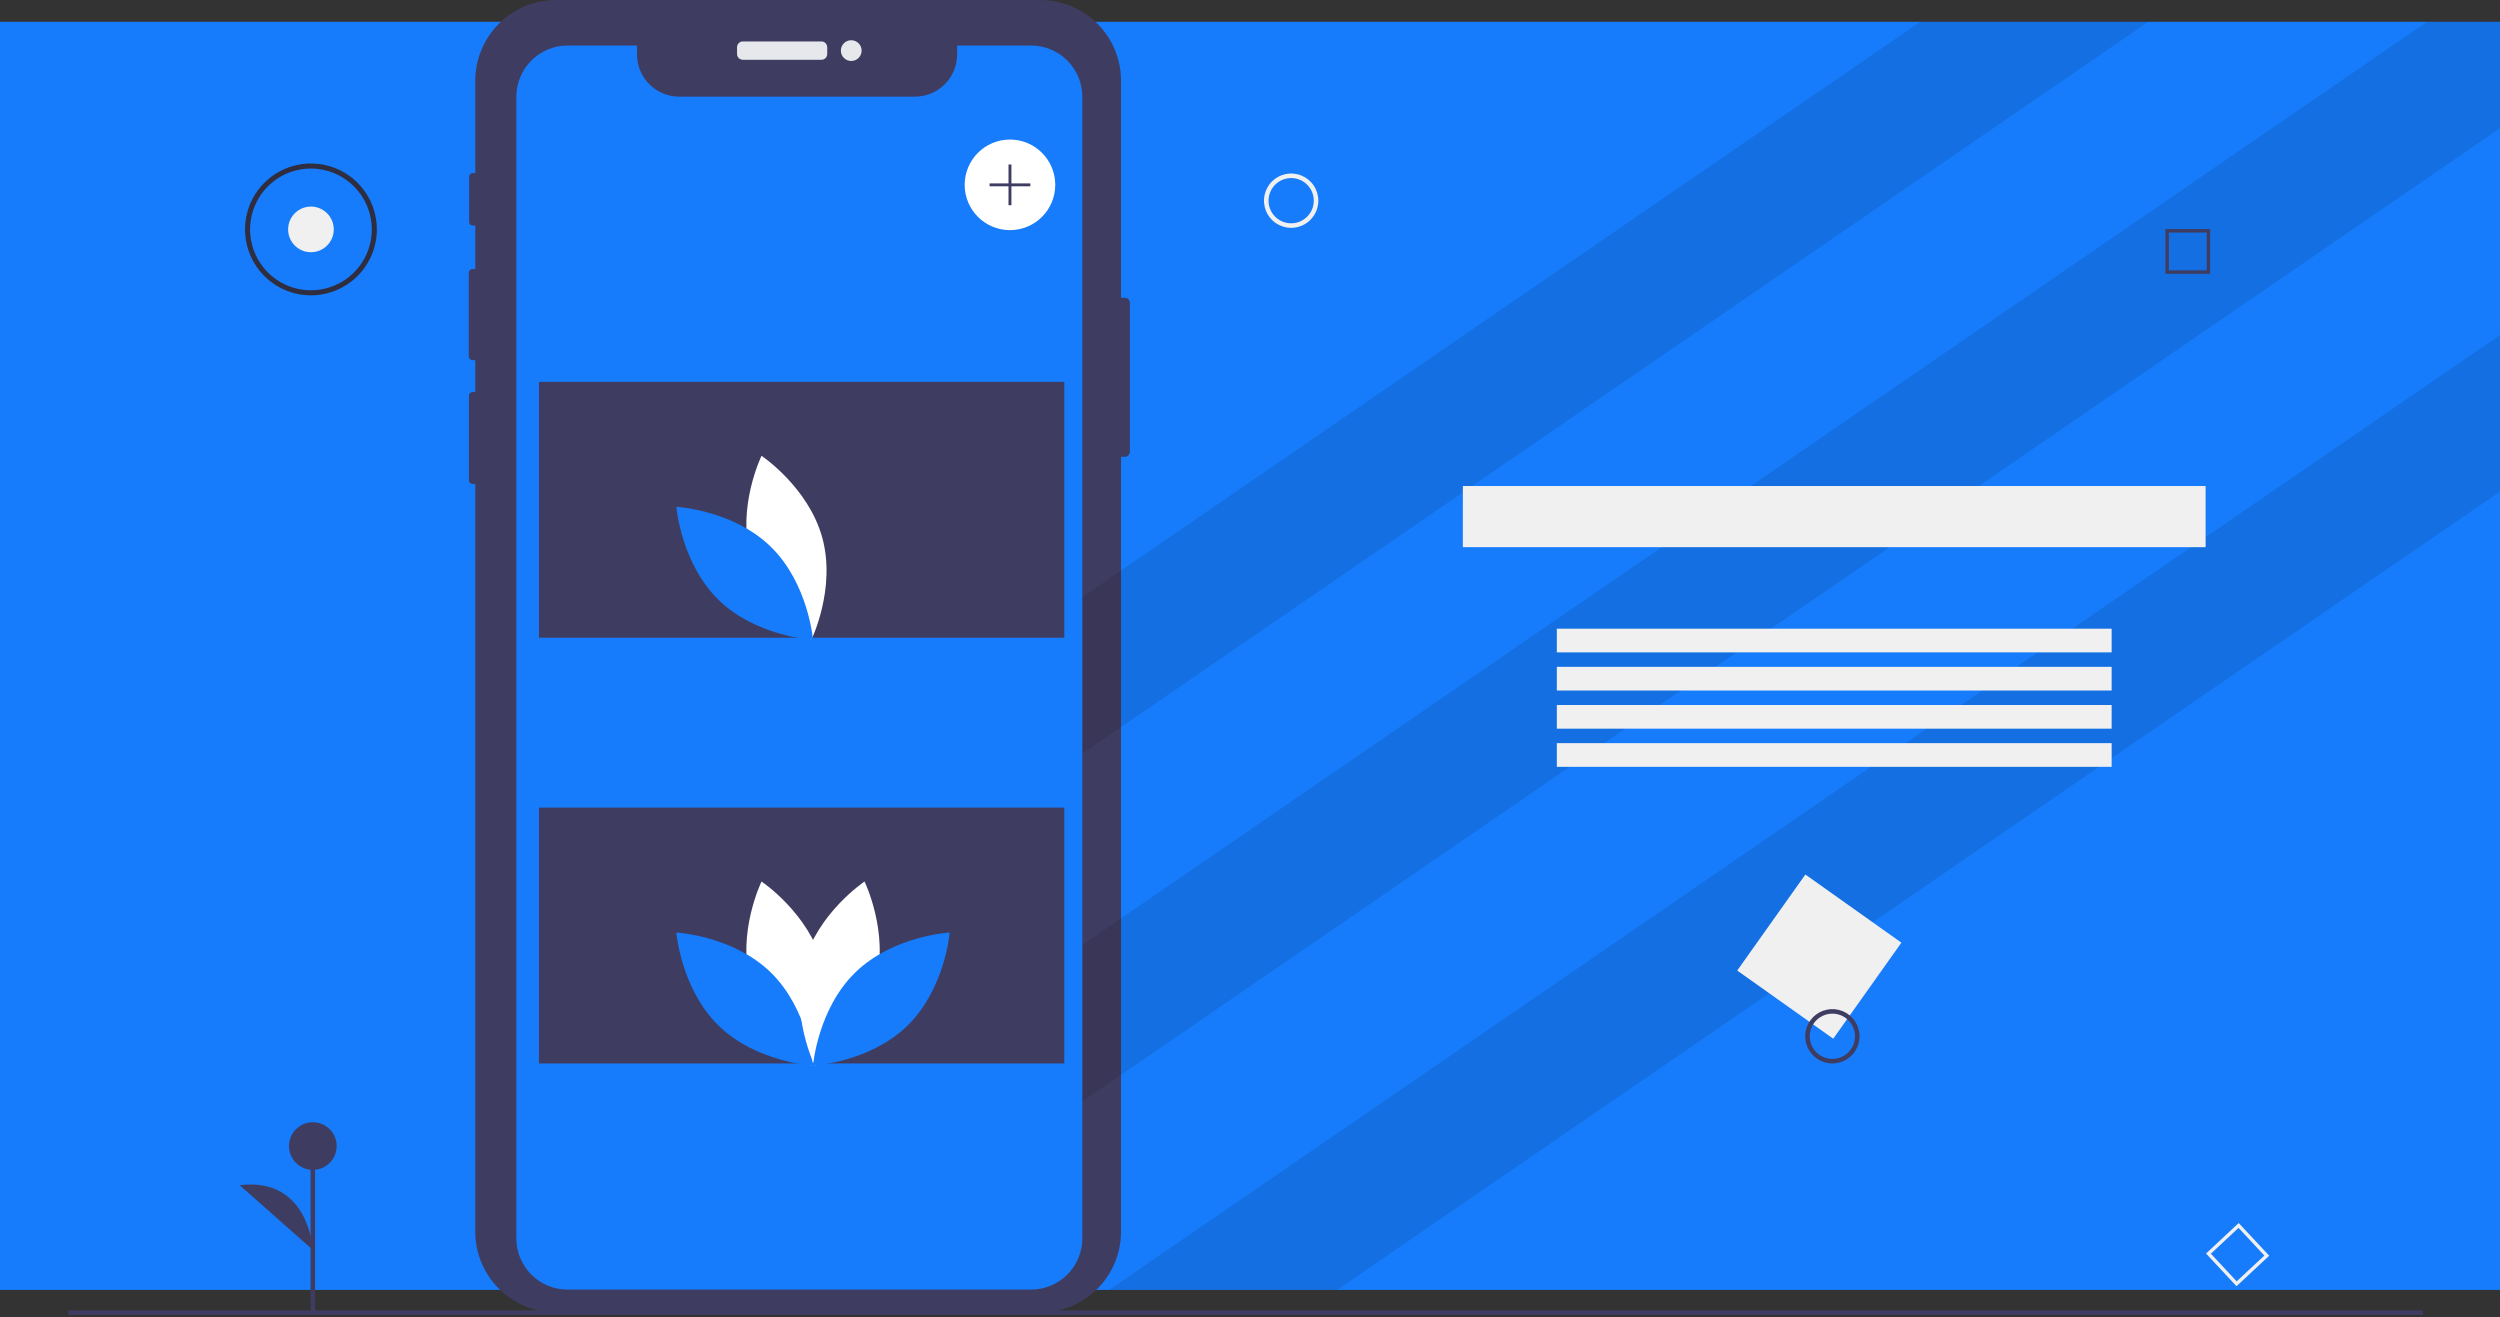 <svg width="186" height="98" viewBox="0 0 186 98" fill="none" xmlns="http://www.w3.org/2000/svg">
<rect x="0" y="0" width="186" height="98" fill="#333333" stroke="none"/>
<g id="undraw_mobile_images_rc-0-q 1" clip-path="url(#clip0_874_1992)">
<path id="Vector" d="M186 1.622H0V95.97H186V1.622Z" fill="#167CFB"/>
<path id="Vector_2" d="M84.066 22.536V33.601C84.066 33.703 84.025 33.801 83.953 33.874C83.881 33.946 83.783 33.987 83.68 33.987H83.406V91.632C83.406 93.227 82.772 94.757 81.644 95.885C80.516 97.013 78.986 97.647 77.391 97.647H41.372C40.583 97.647 39.8 97.491 39.071 97.189C38.341 96.886 37.678 96.443 37.12 95.885C36.562 95.326 36.119 94.663 35.817 93.933C35.514 93.204 35.359 92.422 35.359 91.632V36.009H35.16C35.088 36.009 35.019 35.98 34.968 35.93C34.917 35.879 34.888 35.81 34.888 35.738V29.44C34.888 29.404 34.895 29.369 34.908 29.335C34.922 29.302 34.942 29.272 34.967 29.247C34.993 29.221 35.023 29.201 35.056 29.188C35.089 29.174 35.125 29.167 35.16 29.167H35.359V26.795H35.159C35.083 26.794 35.011 26.764 34.957 26.71C34.904 26.657 34.874 26.584 34.874 26.508V20.297C34.874 20.221 34.904 20.149 34.958 20.096C35.011 20.042 35.083 20.012 35.159 20.012H35.359V16.774H35.155C35.122 16.774 35.089 16.767 35.059 16.755C35.028 16.742 35 16.723 34.977 16.7C34.953 16.676 34.934 16.648 34.922 16.618C34.909 16.587 34.903 16.554 34.903 16.521V13.131C34.903 13.064 34.929 12.999 34.976 12.952C35.024 12.904 35.088 12.877 35.155 12.877H35.359V6.013C35.359 4.418 35.993 2.889 37.12 1.761C38.248 0.634 39.778 5.80842e-05 41.372 0H77.391C78.986 -7.20943e-06 80.516 0.633 81.644 1.761C82.772 2.889 83.405 4.418 83.406 6.013V22.15H83.68C83.783 22.15 83.881 22.191 83.953 22.263C84.025 22.335 84.066 22.433 84.066 22.536Z" fill="#3F3C61"/>
<path id="Vector_3" opacity="0.1" d="M159.835 1.622L80.199 56.294L74.764 48.377L142.869 1.622H159.835Z" fill="black"/>
<path id="Vector_4" opacity="0.1" d="M186 1.622V9.539L73.965 86.451L68.53 78.534L180.567 1.622H186Z" fill="black"/>
<path id="Vector_5" opacity="0.1" d="M186 24.926V36.573L99.48 95.97H82.513L186 24.926Z" fill="black"/>
<path id="Vector_6" d="M180.271 97.492H5.083V97.829H180.271V97.492Z" fill="#3F3C61"/>
<path id="Vector_7" d="M141.464 70.135L134.32 65.064L129.249 72.208L136.393 77.279L141.464 70.135Z" fill="#F0F0F0"/>
<path id="Vector_8" d="M136.328 79.121C135.929 79.121 135.538 79.002 135.205 78.78C134.873 78.558 134.614 78.243 134.461 77.873C134.308 77.504 134.267 77.097 134.345 76.705C134.423 76.313 134.616 75.953 134.899 75.67C135.182 75.387 135.542 75.195 135.934 75.117C136.326 75.038 136.733 75.079 137.102 75.231C137.471 75.385 137.787 75.644 138.009 75.976C138.232 76.309 138.35 76.7 138.35 77.099C138.35 77.635 138.136 78.149 137.757 78.528C137.378 78.907 136.864 79.121 136.328 79.121ZM136.328 75.415C135.995 75.415 135.669 75.513 135.392 75.698C135.115 75.884 134.899 76.147 134.772 76.455C134.644 76.763 134.611 77.101 134.676 77.428C134.741 77.755 134.901 78.055 135.137 78.291C135.373 78.526 135.673 78.687 136 78.752C136.327 78.817 136.665 78.783 136.973 78.656C137.281 78.528 137.544 78.312 137.729 78.035C137.914 77.758 138.013 77.433 138.013 77.099C138.013 76.653 137.835 76.225 137.519 75.909C137.203 75.593 136.775 75.415 136.328 75.415Z" fill="#3F3C61"/>
<path id="Vector_9" d="M96.062 16.953C95.662 16.953 95.271 16.834 94.939 16.612C94.606 16.39 94.347 16.074 94.194 15.705C94.041 15.335 94.001 14.929 94.079 14.537C94.157 14.144 94.349 13.784 94.632 13.501C94.915 13.219 95.275 13.026 95.667 12.948C96.059 12.87 96.466 12.91 96.835 13.063C97.205 13.216 97.521 13.475 97.743 13.808C97.965 14.14 98.084 14.531 98.084 14.931C98.083 15.467 97.87 15.981 97.491 16.36C97.112 16.739 96.598 16.952 96.062 16.953ZM96.062 13.246C95.729 13.246 95.403 13.345 95.126 13.53C94.849 13.715 94.633 13.978 94.505 14.286C94.378 14.594 94.344 14.933 94.409 15.26C94.474 15.586 94.635 15.887 94.871 16.122C95.106 16.358 95.406 16.518 95.733 16.583C96.06 16.648 96.399 16.615 96.707 16.488C97.014 16.36 97.278 16.144 97.463 15.867C97.648 15.59 97.747 15.264 97.747 14.931C97.746 14.484 97.568 14.056 97.252 13.74C96.937 13.424 96.508 13.247 96.062 13.246Z" fill="#F0F0F0"/>
<path id="Vector_10" d="M23.443 85.266H23.106V97.803H23.443V85.266Z" fill="#3F3C61"/>
<path id="Vector_11" d="M23.275 87.039C24.254 87.039 25.048 86.245 25.048 85.266C25.048 84.287 24.254 83.493 23.275 83.493C22.296 83.493 21.502 84.287 21.502 85.266C21.502 86.245 22.296 87.039 23.275 87.039Z" fill="#3F3C61"/>
<path id="Vector_12" d="M23.275 92.993C23.275 92.993 23.022 87.545 17.83 88.178L23.275 92.993Z" fill="#3F3C61"/>
<path id="Vector_13" d="M61.117 3.084H55.264C55.028 3.084 54.836 3.276 54.836 3.513V4.018C54.836 4.255 55.028 4.447 55.264 4.447H61.117C61.354 4.447 61.545 4.255 61.545 4.018V3.513C61.545 3.276 61.354 3.084 61.117 3.084Z" fill="#E6E8EC"/>
<path id="Vector_14" d="M63.332 4.538C63.759 4.538 64.105 4.192 64.105 3.766C64.105 3.339 63.759 2.993 63.332 2.993C62.906 2.993 62.56 3.339 62.56 3.766C62.56 4.192 62.906 4.538 63.332 4.538Z" fill="#E6E8EC"/>
<path id="Vector_15" d="M80.526 7.202V92.131C80.526 93.142 80.124 94.112 79.408 94.828C78.692 95.543 77.722 95.945 76.71 95.945H42.231C41.73 95.946 41.233 95.848 40.77 95.656C40.307 95.465 39.886 95.184 39.531 94.83C39.177 94.475 38.896 94.055 38.704 93.591C38.513 93.128 38.414 92.632 38.415 92.131V7.202C38.415 6.701 38.514 6.205 38.706 5.742C38.897 5.279 39.178 4.858 39.533 4.504C39.887 4.15 40.308 3.869 40.771 3.677C41.234 3.485 41.73 3.386 42.231 3.386H47.392V4.048C47.392 4.882 47.723 5.681 48.312 6.27C48.901 6.86 49.7 7.191 50.534 7.191H68.069C68.902 7.191 69.701 6.86 70.291 6.27C70.88 5.681 71.211 4.882 71.211 4.048V3.386H76.71C77.211 3.386 77.708 3.485 78.171 3.676C78.634 3.868 79.055 4.149 79.409 4.504C79.763 4.858 80.044 5.279 80.236 5.742C80.428 6.205 80.526 6.701 80.526 7.202Z" fill="#167CFB"/>
<path id="Vector_16" d="M79.185 28.41H40.098V47.448H79.185V28.41Z" fill="#3F3C61"/>
<path id="Vector_17" d="M79.185 60.084H40.098V79.122H79.185V60.084Z" fill="#3F3C61"/>
<path id="Vector_18" d="M75.141 17.122C77.002 17.122 78.511 15.614 78.511 13.753C78.511 11.892 77.002 10.383 75.141 10.383C73.28 10.383 71.772 11.892 71.772 13.753C71.772 15.614 73.28 17.122 75.141 17.122Z" fill="white"/>
<path id="Vector_19" d="M76.658 13.645H75.25V12.237H75.033V13.645H73.625V13.861H75.033V15.269H75.25V13.861H76.658V13.645Z" fill="#3F3C61"/>
<path id="Vector_20" d="M55.835 41.483C56.859 45.265 60.363 47.608 60.363 47.608C60.363 47.608 62.209 43.818 61.186 40.035C60.163 36.253 56.658 33.911 56.658 33.911C56.658 33.911 54.812 37.7 55.835 41.483Z" fill="white"/>
<path id="Vector_21" d="M57.339 40.67C60.147 43.403 60.49 47.605 60.49 47.605C60.49 47.605 56.281 47.375 53.473 44.642C50.665 41.908 50.322 37.707 50.322 37.707C50.322 37.707 54.532 37.937 57.339 40.67Z" fill="#167CFB"/>
<path id="Vector_22" d="M55.835 73.157C56.859 76.939 60.363 79.282 60.363 79.282C60.363 79.282 62.209 75.492 61.186 71.709C60.163 67.927 56.658 65.585 56.658 65.585C56.658 65.585 54.812 69.374 55.835 73.157Z" fill="white"/>
<path id="Vector_23" d="M57.339 72.344C60.147 75.077 60.49 79.279 60.49 79.279C60.49 79.279 56.281 79.049 53.473 76.316C50.665 73.582 50.322 69.381 50.322 69.381C50.322 69.381 54.532 69.611 57.339 72.344Z" fill="#167CFB"/>
<path id="Vector_24" d="M65.144 73.157C64.121 76.939 60.616 79.282 60.616 79.282C60.616 79.282 58.77 75.492 59.793 71.709C60.817 67.927 64.321 65.585 64.321 65.585C64.321 65.585 66.167 69.374 65.144 73.157Z" fill="white"/>
<path id="Vector_25" d="M63.64 72.344C60.832 75.077 60.489 79.279 60.489 79.279C60.489 79.279 64.698 79.049 67.506 76.316C70.314 73.582 70.657 69.381 70.657 69.381C70.657 69.381 66.448 69.611 63.64 72.344Z" fill="#167CFB"/>
<path id="Vector_26" d="M164.434 20.371H161.108V17.045H164.434V20.371ZM161.364 20.115H164.179V17.301H161.364V20.115Z" fill="#3F3C61"/>
<path id="Vector_27" d="M166.397 95.694L164.128 93.262L166.56 90.993L168.829 93.426L166.397 95.694ZM164.49 93.275L166.409 95.333L168.467 93.413L166.548 91.355L164.49 93.275Z" fill="#F0F0F0"/>
<path id="Vector_28" d="M23.134 18.766C24.071 18.766 24.832 18.006 24.832 17.068C24.832 16.13 24.071 15.37 23.134 15.37C22.196 15.37 21.436 16.13 21.436 17.068C21.436 18.006 22.196 18.766 23.134 18.766Z" fill="#F0F0F0"/>
<path id="Vector_29" d="M23.134 21.973C22.164 21.973 21.215 21.686 20.409 21.147C19.602 20.608 18.973 19.842 18.602 18.945C18.231 18.049 18.134 17.063 18.323 16.111C18.512 15.159 18.979 14.285 19.665 13.599C20.351 12.913 21.225 12.446 22.177 12.257C23.128 12.068 24.115 12.165 25.011 12.536C25.907 12.907 26.674 13.536 27.213 14.343C27.752 15.149 28.039 16.098 28.039 17.068C28.038 18.369 27.521 19.615 26.601 20.535C25.681 21.455 24.434 21.972 23.134 21.973ZM23.134 12.54C22.238 12.54 21.363 12.806 20.618 13.303C19.874 13.801 19.293 14.508 18.951 15.335C18.608 16.163 18.518 17.073 18.693 17.951C18.868 18.83 19.299 19.637 19.932 20.27C20.565 20.903 21.372 21.334 22.25 21.509C23.129 21.684 24.039 21.594 24.867 21.251C25.694 20.909 26.401 20.328 26.899 19.584C27.396 18.839 27.662 17.964 27.662 17.068C27.661 15.867 27.183 14.717 26.334 13.868C25.485 13.019 24.334 12.541 23.134 12.54Z" fill="#2F2E41"/>
<path id="Vector_30" d="M164.098 36.16H108.837V40.709H164.098V36.16Z" fill="#F0F0F0"/>
<path id="Vector_31" d="M157.106 46.775H115.829V48.536H157.106V46.775Z" fill="#F0F0F0"/>
<path id="Vector_32" d="M157.106 49.613H115.829V51.375H157.106V49.613Z" fill="#F0F0F0"/>
<path id="Vector_33" d="M157.106 52.452H115.829V54.213H157.106V52.452Z" fill="#F0F0F0"/>
<path id="Vector_34" d="M157.106 55.29H115.829V57.052H157.106V55.29Z" fill="#F0F0F0"/>
</g>
<defs>
<clipPath id="clip0_874_1992">
<rect width="186" height="97.835" fill="white"/>
</clipPath>
</defs>
</svg>
